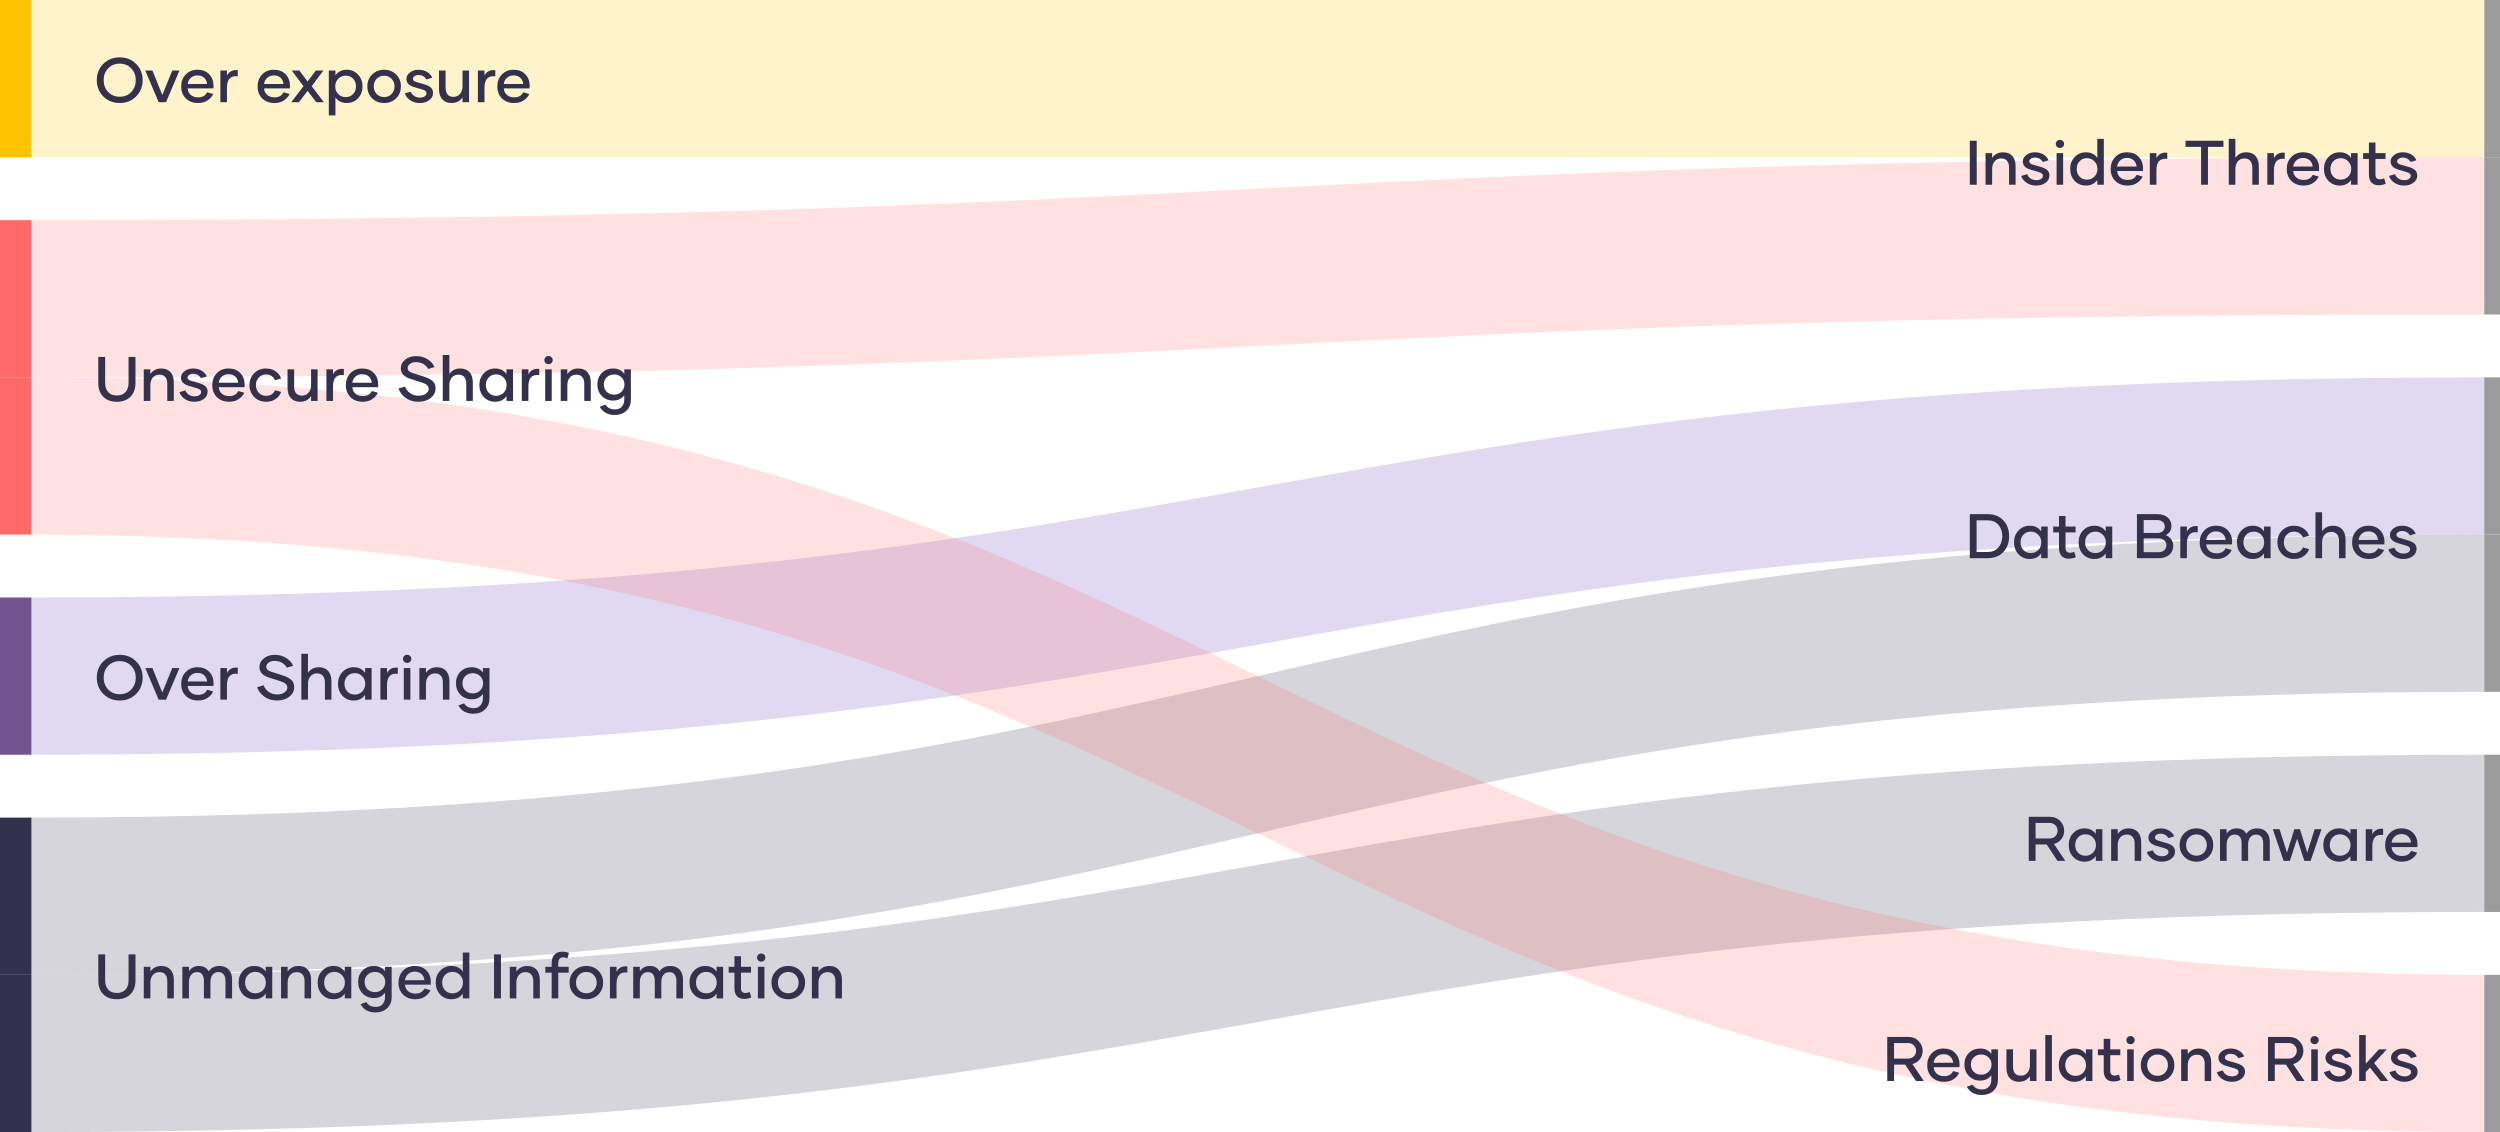 <svg width="636" height="288" viewBox="0 0 636 288" fill="none" xmlns="http://www.w3.org/2000/svg">
<rect x="632" width="4" height="40" fill="#9B9B9B"/>
<rect x="632" y="40" width="4" height="40" fill="#9B9B9B"/>
<rect x="632" y="96" width="4" height="40" fill="#9B9B9B"/>
<rect x="632" y="136" width="4" height="40" fill="#9B9B9B"/>
<rect x="632" y="192" width="4" height="40" fill="#9B9B9B"/>
<rect x="632" y="248" width="4" height="40" fill="#9B9B9B"/>
<rect x="-0" width="8" height="40" fill="#FFC300"/>
<rect x="-0" y="56" width="8" height="40" fill="#FF6969"/>
<rect x="-0" y="96" width="8" height="40" fill="#FF6969"/>
<rect x="-0" y="152" width="8" height="40" fill="#735290"/>
<path opacity="0.2" fill-rule="evenodd" clip-rule="evenodd" d="M8 0V40C320 40 320 40 632 40V0C320 0 320 0 8 0Z" fill="#FFC300"/>
<path opacity="0.2" fill-rule="evenodd" clip-rule="evenodd" d="M8 56V96C320 96 320 80 632 80V40C320 40 320 56 8 56Z" fill="#FF6969"/>
<path opacity="0.2" fill-rule="evenodd" clip-rule="evenodd" d="M8 152V192C320 192 320 136 632 136V96C320 96 320 152 8 152Z" fill="#6445BC"/>
<path opacity="0.2" fill-rule="evenodd" clip-rule="evenodd" d="M8 208V248C320 248 320 176 632 176V136C320 136 320 208 8 208Z" fill="#34314C"/>
<path opacity="0.2" fill-rule="evenodd" clip-rule="evenodd" d="M8 248V288C320 288 320 232 632 232V192C320 192 320 248 8 248Z" fill="#34314C"/>
<path opacity="0.2" fill-rule="evenodd" clip-rule="evenodd" d="M8 96V136C320 136 320 288 632 288V248C320 248 320 96 8 96Z" fill="#FF6969"/>
<rect x="-0" y="208" width="8" height="40" fill="#34314C"/>
<rect x="-0" y="248" width="8" height="40" fill="#34314C"/>
<path d="M34.624 24.544C33.514 25.653 32.128 26.208 30.464 26.208C28.8 26.208 27.408 25.653 26.288 24.544C25.178 23.424 24.624 22.037 24.624 20.384C24.624 18.731 25.178 17.355 26.288 16.256C27.397 15.147 28.789 14.592 30.464 14.592C32.128 14.592 33.514 15.147 34.624 16.256C35.733 17.355 36.288 18.731 36.288 20.384C36.288 22.037 35.733 23.424 34.624 24.544ZM27.504 23.392C28.272 24.203 29.259 24.608 30.464 24.608C31.669 24.608 32.651 24.203 33.408 23.392C34.165 22.571 34.544 21.563 34.544 20.368C34.544 19.195 34.16 18.208 33.392 17.408C32.635 16.597 31.659 16.192 30.464 16.192C29.259 16.192 28.272 16.597 27.504 17.408C26.747 18.208 26.368 19.195 26.368 20.368C26.368 21.563 26.747 22.571 27.504 23.392ZM43.82 17.952H45.644L42.236 26H40.364L36.956 17.952H38.78L41.292 24.176L43.82 17.952ZM50.381 26.208C49.111 26.208 48.077 25.819 47.277 25.04C46.487 24.261 46.093 23.243 46.093 21.984C46.093 20.768 46.477 19.76 47.245 18.96C48.013 18.149 49.01 17.744 50.237 17.744C51.506 17.744 52.503 18.133 53.229 18.912C53.965 19.68 54.333 20.651 54.333 21.824C54.333 22.027 54.317 22.251 54.285 22.496H47.741C47.794 23.179 48.055 23.728 48.525 24.144C48.994 24.56 49.623 24.768 50.413 24.768C51.522 24.768 52.285 24.336 52.701 23.472L54.237 23.92C53.949 24.549 53.474 25.088 52.813 25.536C52.151 25.984 51.341 26.208 50.381 26.208ZM47.741 21.376L52.685 21.36C52.631 20.72 52.386 20.197 51.949 19.792C51.522 19.387 50.951 19.184 50.237 19.184C49.543 19.184 48.967 19.397 48.509 19.824C48.061 20.251 47.805 20.768 47.741 21.376ZM57.737 19.232C57.983 18.731 58.34 18.357 58.809 18.112C59.289 17.856 59.849 17.771 60.489 17.856V19.424C59.604 19.296 58.921 19.472 58.441 19.952C57.972 20.421 57.737 21.227 57.737 22.368V26H56.057V17.952H57.737V19.232ZM69.818 26.208C68.549 26.208 67.514 25.819 66.714 25.04C65.925 24.261 65.53 23.243 65.53 21.984C65.53 20.768 65.914 19.76 66.682 18.96C67.45 18.149 68.448 17.744 69.674 17.744C70.944 17.744 71.941 18.133 72.666 18.912C73.402 19.68 73.77 20.651 73.77 21.824C73.77 22.027 73.754 22.251 73.722 22.496H67.178C67.231 23.179 67.493 23.728 67.962 24.144C68.431 24.56 69.061 24.768 69.85 24.768C70.96 24.768 71.722 24.336 72.138 23.472L73.674 23.92C73.386 24.549 72.912 25.088 72.25 25.536C71.589 25.984 70.778 26.208 69.818 26.208ZM67.178 21.376L72.122 21.36C72.069 20.72 71.823 20.197 71.386 19.792C70.96 19.387 70.389 19.184 69.674 19.184C68.981 19.184 68.405 19.397 67.946 19.824C67.498 20.251 67.242 20.768 67.178 21.376ZM82.401 26H80.465L78.257 23.12L76.033 26H74.097L77.201 21.936L74.241 17.952H76.161L78.257 20.736L80.337 17.952H82.257L79.297 21.936L82.401 26ZM88.211 17.744C89.353 17.744 90.307 18.149 91.075 18.96C91.843 19.76 92.227 20.763 92.227 21.968C92.227 23.184 91.843 24.197 91.075 25.008C90.307 25.808 89.353 26.208 88.211 26.208C86.963 26.208 86.003 25.733 85.331 24.784V29.36H83.651V17.952H85.331V19.168C86.003 18.219 86.963 17.744 88.211 17.744ZM87.939 24.704C88.707 24.704 89.337 24.448 89.827 23.936C90.318 23.413 90.563 22.757 90.563 21.968C90.563 21.179 90.318 20.528 89.827 20.016C89.337 19.504 88.707 19.248 87.939 19.248C87.192 19.248 86.563 19.509 86.051 20.032C85.539 20.544 85.283 21.189 85.283 21.968C85.283 22.757 85.539 23.413 86.051 23.936C86.563 24.448 87.192 24.704 87.939 24.704ZM100.78 25.008C99.969 25.808 98.951 26.208 97.724 26.208C96.497 26.208 95.479 25.808 94.668 25.008C93.857 24.197 93.452 23.184 93.452 21.968C93.452 20.763 93.857 19.76 94.668 18.96C95.479 18.149 96.497 17.744 97.724 17.744C98.951 17.744 99.969 18.149 100.78 18.96C101.591 19.76 101.996 20.763 101.996 21.968C101.996 23.184 101.591 24.197 100.78 25.008ZM95.82 23.92C96.321 24.432 96.956 24.688 97.724 24.688C98.492 24.688 99.121 24.432 99.612 23.92C100.113 23.397 100.364 22.752 100.364 21.984C100.364 21.205 100.113 20.56 99.612 20.048C99.121 19.525 98.492 19.264 97.724 19.264C96.956 19.264 96.321 19.525 95.82 20.048C95.329 20.56 95.084 21.205 95.084 21.984C95.084 22.752 95.329 23.397 95.82 23.92ZM106.785 26.208C105.868 26.208 105.057 25.973 104.353 25.504C103.66 25.024 103.207 24.443 102.993 23.76L104.513 23.312C104.663 23.749 104.945 24.112 105.361 24.4C105.788 24.688 106.279 24.832 106.833 24.832C107.335 24.832 107.74 24.725 108.049 24.512C108.359 24.299 108.513 24.043 108.513 23.744C108.513 23.499 108.433 23.307 108.273 23.168C108.113 23.019 107.847 22.891 107.473 22.784L105.313 22.144C104.033 21.76 103.393 21.072 103.393 20.08C103.393 19.44 103.692 18.891 104.289 18.432C104.887 17.973 105.612 17.744 106.465 17.744C107.308 17.744 108.039 17.931 108.657 18.304C109.276 18.677 109.708 19.168 109.953 19.776L108.465 20.208C108.305 19.888 108.049 19.621 107.697 19.408C107.345 19.195 106.929 19.088 106.449 19.088C106.044 19.088 105.708 19.189 105.441 19.392C105.175 19.584 105.041 19.808 105.041 20.064C105.041 20.416 105.329 20.683 105.905 20.864L108.049 21.488C108.711 21.68 109.228 21.941 109.601 22.272C109.975 22.592 110.161 23.061 110.161 23.68C110.161 24.405 109.841 25.008 109.201 25.488C108.572 25.968 107.767 26.208 106.785 26.208ZM117.665 17.952H119.329V26H117.665V24.784C117.014 25.733 116.086 26.208 114.881 26.208C113.867 26.208 113.078 25.893 112.513 25.264C111.958 24.635 111.681 23.771 111.681 22.672V17.952H113.361V22.368C113.361 23.083 113.526 23.643 113.857 24.048C114.198 24.443 114.694 24.64 115.345 24.64C116.038 24.64 116.598 24.395 117.025 23.904C117.451 23.413 117.665 22.763 117.665 21.952V17.952ZM123.253 19.232C123.498 18.731 123.856 18.357 124.325 18.112C124.805 17.856 125.365 17.771 126.005 17.856V19.424C125.12 19.296 124.437 19.472 123.957 19.952C123.488 20.421 123.253 21.227 123.253 22.368V26H121.573V17.952H123.253V19.232ZM130.803 26.208C129.533 26.208 128.499 25.819 127.699 25.04C126.909 24.261 126.515 23.243 126.515 21.984C126.515 20.768 126.899 19.76 127.667 18.96C128.435 18.149 129.432 17.744 130.659 17.744C131.928 17.744 132.925 18.133 133.651 18.912C134.387 19.68 134.755 20.651 134.755 21.824C134.755 22.027 134.739 22.251 134.707 22.496H128.163C128.216 23.179 128.477 23.728 128.947 24.144C129.416 24.56 130.045 24.768 130.835 24.768C131.944 24.768 132.707 24.336 133.123 23.472L134.659 23.92C134.371 24.549 133.896 25.088 133.235 25.536C132.573 25.984 131.763 26.208 130.803 26.208ZM128.163 21.376L133.107 21.36C133.053 20.72 132.808 20.197 132.371 19.792C131.944 19.387 131.373 19.184 130.659 19.184C129.965 19.184 129.389 19.397 128.931 19.824C128.483 20.251 128.227 20.768 128.163 21.376Z" fill="#34314C"/>
<path d="M32.704 90.8H34.464V97.472C34.464 98.901 34.042 100.048 33.2 100.912C32.368 101.776 31.21 102.208 29.728 102.208C28.245 102.208 27.088 101.781 26.256 100.928C25.424 100.064 25.008 98.912 25.008 97.472V90.8H26.752V97.44C26.752 98.4 27.008 99.168 27.52 99.744C28.032 100.32 28.768 100.608 29.728 100.608C30.688 100.608 31.424 100.32 31.936 99.744C32.448 99.168 32.704 98.4 32.704 97.44V90.8ZM41.021 93.744C42.045 93.744 42.834 94.059 43.389 94.688C43.944 95.317 44.221 96.181 44.221 97.28V102H42.557V97.584C42.557 96.869 42.386 96.315 42.045 95.92C41.714 95.515 41.224 95.312 40.573 95.312C39.869 95.312 39.304 95.557 38.877 96.048C38.461 96.539 38.253 97.189 38.253 98V102H36.573V93.952H38.253V95.152C38.914 94.213 39.837 93.744 41.021 93.744ZM49.441 102.208C48.524 102.208 47.714 101.973 47.01 101.504C46.316 101.024 45.863 100.443 45.65 99.76L47.169 99.312C47.319 99.749 47.602 100.112 48.017 100.4C48.444 100.688 48.935 100.832 49.489 100.832C49.991 100.832 50.396 100.725 50.706 100.512C51.015 100.299 51.169 100.043 51.169 99.744C51.169 99.499 51.09 99.307 50.929 99.168C50.77 99.019 50.503 98.891 50.13 98.784L47.969 98.144C46.69 97.76 46.05 97.072 46.05 96.08C46.05 95.44 46.348 94.891 46.946 94.432C47.543 93.973 48.268 93.744 49.121 93.744C49.964 93.744 50.695 93.931 51.313 94.304C51.932 94.677 52.364 95.168 52.609 95.776L51.121 96.208C50.962 95.888 50.706 95.621 50.353 95.408C50.002 95.195 49.586 95.088 49.105 95.088C48.7 95.088 48.364 95.189 48.097 95.392C47.831 95.584 47.697 95.808 47.697 96.064C47.697 96.416 47.986 96.683 48.562 96.864L50.706 97.488C51.367 97.68 51.884 97.941 52.258 98.272C52.631 98.592 52.818 99.061 52.818 99.68C52.818 100.405 52.498 101.008 51.858 101.488C51.228 101.968 50.423 102.208 49.441 102.208ZM58.287 102.208C57.017 102.208 55.983 101.819 55.183 101.04C54.394 100.261 53.999 99.243 53.999 97.984C53.999 96.768 54.383 95.76 55.151 94.96C55.919 94.149 56.916 93.744 58.143 93.744C59.412 93.744 60.41 94.133 61.135 94.912C61.871 95.68 62.239 96.651 62.239 97.824C62.239 98.027 62.223 98.251 62.191 98.496H55.647C55.7 99.179 55.962 99.728 56.431 100.144C56.9 100.56 57.529 100.768 58.319 100.768C59.428 100.768 60.191 100.336 60.607 99.472L62.143 99.92C61.855 100.549 61.38 101.088 60.719 101.536C60.057 101.984 59.247 102.208 58.287 102.208ZM55.647 97.376L60.591 97.36C60.538 96.72 60.292 96.197 59.855 95.792C59.428 95.387 58.858 95.184 58.143 95.184C57.45 95.184 56.873 95.397 56.415 95.824C55.967 96.251 55.711 96.768 55.647 97.376ZM67.692 102.208C66.476 102.208 65.468 101.803 64.668 100.992C63.868 100.181 63.468 99.173 63.468 97.968C63.468 96.763 63.862 95.76 64.652 94.96C65.452 94.149 66.46 93.744 67.676 93.744C68.678 93.744 69.521 94.005 70.204 94.528C70.897 95.04 71.329 95.627 71.5 96.288L69.948 96.736C69.83 96.341 69.564 95.995 69.148 95.696C68.732 95.397 68.246 95.248 67.692 95.248C66.924 95.248 66.3 95.515 65.82 96.048C65.34 96.571 65.1 97.211 65.1 97.968C65.1 98.715 65.34 99.36 65.82 99.904C66.31 100.437 66.934 100.704 67.692 100.704C68.246 100.704 68.732 100.565 69.148 100.288C69.564 100 69.83 99.659 69.948 99.264L71.5 99.696C71.329 100.347 70.902 100.928 70.22 101.44C69.537 101.952 68.694 102.208 67.692 102.208ZM79.133 93.952H80.797V102H79.133V100.784C78.483 101.733 77.555 102.208 76.349 102.208C75.336 102.208 74.547 101.893 73.981 101.264C73.427 100.635 73.149 99.771 73.149 98.672V93.952H74.829V98.368C74.829 99.083 74.995 99.643 75.325 100.048C75.667 100.443 76.163 100.64 76.813 100.64C77.507 100.64 78.067 100.395 78.493 99.904C78.92 99.413 79.133 98.763 79.133 97.952V93.952ZM84.722 95.232C84.967 94.731 85.324 94.357 85.794 94.112C86.274 93.856 86.834 93.771 87.474 93.856V95.424C86.588 95.296 85.906 95.472 85.426 95.952C84.956 96.421 84.722 97.227 84.722 98.368V102H83.042V93.952H84.722V95.232ZM92.271 102.208C91.002 102.208 89.967 101.819 89.167 101.04C88.378 100.261 87.983 99.243 87.983 97.984C87.983 96.768 88.367 95.76 89.135 94.96C89.903 94.149 90.901 93.744 92.127 93.744C93.397 93.744 94.394 94.133 95.119 94.912C95.855 95.68 96.223 96.651 96.223 97.824C96.223 98.027 96.207 98.251 96.175 98.496H89.631C89.685 99.179 89.946 99.728 90.415 100.144C90.885 100.56 91.514 100.768 92.303 100.768C93.413 100.768 94.175 100.336 94.591 99.472L96.127 99.92C95.839 100.549 95.365 101.088 94.703 101.536C94.042 101.984 93.231 102.208 92.271 102.208ZM89.631 97.376L94.575 97.36C94.522 96.72 94.277 96.197 93.839 95.792C93.413 95.387 92.842 95.184 92.127 95.184C91.434 95.184 90.858 95.397 90.399 95.824C89.951 96.251 89.695 96.768 89.631 97.376ZM106.427 102.208C105.179 102.208 104.107 101.883 103.211 101.232C102.315 100.581 101.707 99.781 101.387 98.832L103.035 98.336C103.291 99.019 103.723 99.579 104.331 100.016C104.95 100.453 105.68 100.672 106.523 100.672C107.27 100.672 107.878 100.496 108.347 100.144C108.827 99.792 109.067 99.387 109.067 98.928C109.067 98.555 108.928 98.24 108.651 97.984C108.384 97.728 107.931 97.499 107.291 97.296L104.475 96.4C102.8 95.877 101.963 94.965 101.963 93.664C101.963 92.821 102.331 92.101 103.067 91.504C103.803 90.896 104.726 90.592 105.835 90.592C106.976 90.592 107.958 90.859 108.779 91.392C109.611 91.915 110.198 92.576 110.539 93.376L108.923 93.856C108.656 93.333 108.251 92.917 107.707 92.608C107.174 92.288 106.55 92.128 105.835 92.128C105.216 92.128 104.704 92.277 104.299 92.576C103.904 92.864 103.707 93.211 103.707 93.616C103.707 93.936 103.819 94.203 104.043 94.416C104.267 94.619 104.63 94.795 105.131 94.944L107.883 95.824C108.854 96.133 109.584 96.512 110.075 96.96C110.566 97.397 110.811 98.016 110.811 98.816C110.811 99.776 110.4 100.581 109.579 101.232C108.768 101.883 107.718 102.208 106.427 102.208ZM117.084 93.744C118.108 93.744 118.897 94.059 119.452 94.688C120.006 95.317 120.284 96.181 120.284 97.28V102H118.62V97.584C118.62 96.869 118.449 96.315 118.108 95.92C117.777 95.515 117.286 95.312 116.636 95.312C115.932 95.312 115.366 95.557 114.94 96.048C114.524 96.539 114.316 97.189 114.316 98V102H112.636V90.32H114.316V95.152C114.977 94.213 115.9 93.744 117.084 93.744ZM125.952 102.208C124.811 102.208 123.856 101.808 123.088 101.008C122.331 100.197 121.952 99.184 121.952 97.968C121.952 96.763 122.331 95.76 123.088 94.96C123.856 94.149 124.811 93.744 125.952 93.744C127.211 93.744 128.176 94.219 128.848 95.168V93.952H130.512V102H128.848V100.784C128.176 101.733 127.211 102.208 125.952 102.208ZM126.224 100.704C126.971 100.704 127.6 100.448 128.112 99.936C128.624 99.413 128.88 98.757 128.88 97.968C128.88 97.189 128.624 96.544 128.112 96.032C127.6 95.509 126.971 95.248 126.224 95.248C125.456 95.248 124.827 95.504 124.336 96.016C123.845 96.528 123.6 97.179 123.6 97.968C123.6 98.757 123.845 99.413 124.336 99.936C124.827 100.448 125.456 100.704 126.224 100.704ZM134.425 95.232C134.67 94.731 135.028 94.357 135.497 94.112C135.977 93.856 136.537 93.771 137.177 93.856V95.424C136.292 95.296 135.609 95.472 135.129 95.952C134.66 96.421 134.425 97.227 134.425 98.368V102H132.745V93.952H134.425V95.232ZM140.299 92.352C140.096 92.544 139.845 92.64 139.547 92.64C139.248 92.64 138.997 92.544 138.795 92.352C138.592 92.149 138.491 91.899 138.491 91.6C138.491 91.323 138.592 91.083 138.795 90.88C138.997 90.677 139.248 90.576 139.547 90.576C139.845 90.576 140.096 90.677 140.299 90.88C140.501 91.083 140.603 91.323 140.603 91.6C140.603 91.899 140.501 92.149 140.299 92.352ZM138.699 102V93.952H140.363V102H138.699ZM147.099 93.744C148.123 93.744 148.912 94.059 149.467 94.688C150.022 95.317 150.299 96.181 150.299 97.28V102H148.635V97.584C148.635 96.869 148.464 96.315 148.123 95.92C147.792 95.515 147.302 95.312 146.651 95.312C145.947 95.312 145.382 95.557 144.955 96.048C144.539 96.539 144.331 97.189 144.331 98V102H142.651V93.952H144.331V95.152C144.992 94.213 145.915 93.744 147.099 93.744ZM158.816 93.952H160.496V101.712C160.496 102.843 160.117 103.765 159.36 104.48C158.613 105.205 157.632 105.568 156.416 105.568C154.634 105.568 153.354 104.869 152.576 103.472L154.048 102.928C154.538 103.749 155.338 104.16 156.448 104.16C157.194 104.16 157.77 103.931 158.176 103.472C158.592 103.024 158.805 102.443 158.816 101.728V100.544C158.144 101.451 157.2 101.904 155.984 101.904C154.821 101.904 153.861 101.515 153.104 100.736C152.346 99.957 151.968 98.987 151.968 97.824C151.968 96.629 152.341 95.653 153.088 94.896C153.845 94.128 154.81 93.744 155.984 93.744C157.2 93.744 158.144 94.192 158.816 95.088V93.952ZM156.24 100.4C156.986 100.4 157.61 100.155 158.112 99.664C158.613 99.173 158.864 98.56 158.864 97.824C158.864 97.088 158.613 96.48 158.112 96C157.61 95.509 156.986 95.264 156.24 95.264C155.472 95.264 154.842 95.504 154.352 95.984C153.861 96.464 153.616 97.077 153.616 97.824C153.616 98.571 153.861 99.189 154.352 99.68C154.842 100.16 155.472 100.4 156.24 100.4Z" fill="#34314C"/>
<path d="M34.624 176.544C33.514 177.653 32.128 178.208 30.464 178.208C28.8 178.208 27.408 177.653 26.288 176.544C25.178 175.424 24.624 174.037 24.624 172.384C24.624 170.731 25.178 169.355 26.288 168.256C27.397 167.147 28.789 166.592 30.464 166.592C32.128 166.592 33.514 167.147 34.624 168.256C35.733 169.355 36.288 170.731 36.288 172.384C36.288 174.037 35.733 175.424 34.624 176.544ZM27.504 175.392C28.272 176.203 29.259 176.608 30.464 176.608C31.669 176.608 32.651 176.203 33.408 175.392C34.165 174.571 34.544 173.563 34.544 172.368C34.544 171.195 34.16 170.208 33.392 169.408C32.635 168.597 31.659 168.192 30.464 168.192C29.259 168.192 28.272 168.597 27.504 169.408C26.747 170.208 26.368 171.195 26.368 172.368C26.368 173.563 26.747 174.571 27.504 175.392ZM43.82 169.952H45.644L42.236 178H40.364L36.956 169.952H38.78L41.292 176.176L43.82 169.952ZM50.381 178.208C49.111 178.208 48.077 177.819 47.277 177.04C46.487 176.261 46.093 175.243 46.093 173.984C46.093 172.768 46.477 171.76 47.245 170.96C48.013 170.149 49.01 169.744 50.237 169.744C51.506 169.744 52.503 170.133 53.229 170.912C53.965 171.68 54.333 172.651 54.333 173.824C54.333 174.027 54.317 174.251 54.285 174.496H47.741C47.794 175.179 48.055 175.728 48.525 176.144C48.994 176.56 49.623 176.768 50.413 176.768C51.522 176.768 52.285 176.336 52.701 175.472L54.237 175.92C53.949 176.549 53.474 177.088 52.813 177.536C52.151 177.984 51.341 178.208 50.381 178.208ZM47.741 173.376L52.685 173.36C52.631 172.72 52.386 172.197 51.949 171.792C51.522 171.387 50.951 171.184 50.237 171.184C49.543 171.184 48.967 171.397 48.509 171.824C48.061 172.251 47.805 172.768 47.741 173.376ZM57.737 171.232C57.983 170.731 58.34 170.357 58.809 170.112C59.289 169.856 59.849 169.771 60.489 169.856V171.424C59.604 171.296 58.921 171.472 58.441 171.952C57.972 172.421 57.737 173.227 57.737 174.368V178H56.057V169.952H57.737V171.232ZM70.458 178.208C69.21 178.208 68.138 177.883 67.242 177.232C66.346 176.581 65.738 175.781 65.418 174.832L67.066 174.336C67.322 175.019 67.754 175.579 68.362 176.016C68.981 176.453 69.712 176.672 70.554 176.672C71.301 176.672 71.909 176.496 72.378 176.144C72.858 175.792 73.098 175.387 73.098 174.928C73.098 174.555 72.96 174.24 72.682 173.984C72.415 173.728 71.962 173.499 71.322 173.296L68.506 172.4C66.832 171.877 65.994 170.965 65.994 169.664C65.994 168.821 66.362 168.101 67.098 167.504C67.834 166.896 68.757 166.592 69.866 166.592C71.007 166.592 71.989 166.859 72.81 167.392C73.642 167.915 74.229 168.576 74.57 169.376L72.954 169.856C72.688 169.333 72.282 168.917 71.738 168.608C71.205 168.288 70.581 168.128 69.866 168.128C69.248 168.128 68.736 168.277 68.33 168.576C67.936 168.864 67.738 169.211 67.738 169.616C67.738 169.936 67.85 170.203 68.074 170.416C68.298 170.619 68.661 170.795 69.162 170.944L71.914 171.824C72.885 172.133 73.615 172.512 74.106 172.96C74.597 173.397 74.842 174.016 74.842 174.816C74.842 175.776 74.431 176.581 73.61 177.232C72.799 177.883 71.749 178.208 70.458 178.208ZM81.115 169.744C82.139 169.744 82.928 170.059 83.483 170.688C84.037 171.317 84.315 172.181 84.315 173.28V178H82.651V173.584C82.651 172.869 82.48 172.315 82.139 171.92C81.808 171.515 81.317 171.312 80.667 171.312C79.963 171.312 79.397 171.557 78.971 172.048C78.555 172.539 78.347 173.189 78.347 174V178H76.667V166.32H78.347V171.152C79.008 170.213 79.931 169.744 81.115 169.744ZM89.983 178.208C88.842 178.208 87.887 177.808 87.119 177.008C86.362 176.197 85.983 175.184 85.983 173.968C85.983 172.763 86.362 171.76 87.119 170.96C87.887 170.149 88.842 169.744 89.983 169.744C91.242 169.744 92.207 170.219 92.879 171.168V169.952H94.543V178H92.879V176.784C92.207 177.733 91.242 178.208 89.983 178.208ZM90.255 176.704C91.002 176.704 91.631 176.448 92.143 175.936C92.655 175.413 92.911 174.757 92.911 173.968C92.911 173.189 92.655 172.544 92.143 172.032C91.631 171.509 91.002 171.248 90.255 171.248C89.487 171.248 88.858 171.504 88.367 172.016C87.877 172.528 87.631 173.179 87.631 173.968C87.631 174.757 87.877 175.413 88.367 175.936C88.858 176.448 89.487 176.704 90.255 176.704ZM98.456 171.232C98.701 170.731 99.059 170.357 99.528 170.112C100.008 169.856 100.568 169.771 101.208 169.856V171.424C100.323 171.296 99.64 171.472 99.16 171.952C98.691 172.421 98.456 173.227 98.456 174.368V178H96.776V169.952H98.456V171.232ZM104.33 168.352C104.127 168.544 103.877 168.64 103.578 168.64C103.279 168.64 103.029 168.544 102.826 168.352C102.623 168.149 102.522 167.899 102.522 167.6C102.522 167.323 102.623 167.083 102.826 166.88C103.029 166.677 103.279 166.576 103.578 166.576C103.877 166.576 104.127 166.677 104.33 166.88C104.533 167.083 104.634 167.323 104.634 167.6C104.634 167.899 104.533 168.149 104.33 168.352ZM102.73 178V169.952H104.394V178H102.73ZM111.13 169.744C112.154 169.744 112.944 170.059 113.498 170.688C114.053 171.317 114.33 172.181 114.33 173.28V178H112.666V173.584C112.666 172.869 112.496 172.315 112.154 171.92C111.824 171.515 111.333 171.312 110.682 171.312C109.978 171.312 109.413 171.557 108.986 172.048C108.57 172.539 108.362 173.189 108.362 174V178H106.682V169.952H108.362V171.152C109.024 170.213 109.946 169.744 111.13 169.744ZM122.847 169.952H124.527V177.712C124.527 178.843 124.148 179.765 123.391 180.48C122.644 181.205 121.663 181.568 120.447 181.568C118.666 181.568 117.386 180.869 116.607 179.472L118.079 178.928C118.57 179.749 119.37 180.16 120.479 180.16C121.226 180.16 121.802 179.931 122.207 179.472C122.623 179.024 122.836 178.443 122.847 177.728V176.544C122.175 177.451 121.231 177.904 120.015 177.904C118.852 177.904 117.892 177.515 117.135 176.736C116.378 175.957 115.999 174.987 115.999 173.824C115.999 172.629 116.372 171.653 117.119 170.896C117.876 170.128 118.842 169.744 120.015 169.744C121.231 169.744 122.175 170.192 122.847 171.088V169.952ZM120.271 176.4C121.018 176.4 121.642 176.155 122.143 175.664C122.644 175.173 122.895 174.56 122.895 173.824C122.895 173.088 122.644 172.48 122.143 172C121.642 171.509 121.018 171.264 120.271 171.264C119.503 171.264 118.874 171.504 118.383 171.984C117.892 172.464 117.647 173.077 117.647 173.824C117.647 174.571 117.892 175.189 118.383 175.68C118.874 176.16 119.503 176.4 120.271 176.4Z" fill="#34314C"/>
<path d="M501.12 47V35.8H502.88V47H501.12ZM509.568 38.744C510.592 38.744 511.381 39.059 511.936 39.688C512.491 40.317 512.768 41.181 512.768 42.28V47H511.104V42.584C511.104 41.869 510.933 41.315 510.592 40.92C510.261 40.515 509.771 40.312 509.12 40.312C508.416 40.312 507.851 40.557 507.424 41.048C507.008 41.539 506.8 42.189 506.8 43V47H505.12V38.952H506.8V40.152C507.461 39.213 508.384 38.744 509.568 38.744ZM517.989 47.208C517.071 47.208 516.261 46.973 515.557 46.504C514.863 46.024 514.41 45.443 514.197 44.76L515.717 44.312C515.866 44.749 516.149 45.112 516.565 45.4C516.991 45.688 517.482 45.832 518.037 45.832C518.538 45.832 518.943 45.725 519.253 45.512C519.562 45.299 519.717 45.043 519.717 44.744C519.717 44.499 519.637 44.307 519.477 44.168C519.317 44.019 519.05 43.891 518.677 43.784L516.517 43.144C515.237 42.76 514.597 42.072 514.597 41.08C514.597 40.44 514.895 39.891 515.493 39.432C516.09 38.973 516.815 38.744 517.669 38.744C518.511 38.744 519.242 38.931 519.861 39.304C520.479 39.677 520.911 40.168 521.157 40.776L519.669 41.208C519.509 40.888 519.253 40.621 518.901 40.408C518.549 40.195 518.133 40.088 517.653 40.088C517.247 40.088 516.911 40.189 516.645 40.392C516.378 40.584 516.245 40.808 516.245 41.064C516.245 41.416 516.533 41.683 517.109 41.864L519.253 42.488C519.914 42.68 520.431 42.941 520.805 43.272C521.178 43.592 521.365 44.061 521.365 44.68C521.365 45.405 521.045 46.008 520.405 46.488C519.775 46.968 518.97 47.208 517.989 47.208ZM524.799 37.352C524.596 37.544 524.346 37.64 524.047 37.64C523.748 37.64 523.498 37.544 523.295 37.352C523.092 37.149 522.991 36.899 522.991 36.6C522.991 36.323 523.092 36.083 523.295 35.88C523.498 35.677 523.748 35.576 524.047 35.576C524.346 35.576 524.596 35.677 524.799 35.88C525.002 36.083 525.103 36.323 525.103 36.6C525.103 36.899 525.002 37.149 524.799 37.352ZM523.199 47V38.952H524.863V47H523.199ZM533.551 35.32H535.215V47H533.551V45.784C532.879 46.733 531.914 47.208 530.655 47.208C529.514 47.208 528.559 46.808 527.791 46.008C527.034 45.197 526.655 44.184 526.655 42.968C526.655 41.763 527.034 40.76 527.791 39.96C528.559 39.149 529.514 38.744 530.655 38.744C531.914 38.744 532.879 39.219 533.551 40.168V35.32ZM530.927 45.704C531.674 45.704 532.303 45.448 532.815 44.936C533.327 44.413 533.583 43.757 533.583 42.968C533.583 42.189 533.327 41.544 532.815 41.032C532.303 40.509 531.674 40.248 530.927 40.248C530.159 40.248 529.53 40.504 529.039 41.016C528.549 41.528 528.303 42.179 528.303 42.968C528.303 43.757 528.549 44.413 529.039 44.936C529.53 45.448 530.159 45.704 530.927 45.704ZM541.24 47.208C539.971 47.208 538.936 46.819 538.136 46.04C537.347 45.261 536.952 44.243 536.952 42.984C536.952 41.768 537.336 40.76 538.104 39.96C538.872 39.149 539.87 38.744 541.096 38.744C542.366 38.744 543.363 39.133 544.088 39.912C544.824 40.68 545.192 41.651 545.192 42.824C545.192 43.027 545.176 43.251 545.144 43.496H538.6C538.654 44.179 538.915 44.728 539.384 45.144C539.854 45.56 540.483 45.768 541.272 45.768C542.382 45.768 543.144 45.336 543.56 44.472L545.096 44.92C544.808 45.549 544.334 46.088 543.672 46.536C543.011 46.984 542.2 47.208 541.24 47.208ZM538.6 42.376L543.544 42.36C543.491 41.72 543.246 41.197 542.808 40.792C542.382 40.387 541.811 40.184 541.096 40.184C540.403 40.184 539.827 40.397 539.368 40.824C538.92 41.251 538.664 41.768 538.6 42.376ZM548.597 40.232C548.842 39.731 549.2 39.357 549.669 39.112C550.149 38.856 550.709 38.771 551.349 38.856V40.424C550.464 40.296 549.781 40.472 549.301 40.952C548.832 41.421 548.597 42.227 548.597 43.368V47H546.917V38.952H548.597V40.232ZM565.638 35.8V37.368H561.702V47H559.958V37.368H556.006V35.8H565.638ZM571.443 38.744C572.467 38.744 573.256 39.059 573.811 39.688C574.366 40.317 574.643 41.181 574.643 42.28V47H572.979V42.584C572.979 41.869 572.808 41.315 572.467 40.92C572.136 40.515 571.646 40.312 570.995 40.312C570.291 40.312 569.726 40.557 569.299 41.048C568.883 41.539 568.675 42.189 568.675 43V47H566.995V35.32H568.675V40.152C569.336 39.213 570.259 38.744 571.443 38.744ZM578.488 40.232C578.733 39.731 579.09 39.357 579.56 39.112C580.04 38.856 580.6 38.771 581.24 38.856V40.424C580.354 40.296 579.672 40.472 579.192 40.952C578.722 41.421 578.488 42.227 578.488 43.368V47H576.808V38.952H578.488V40.232ZM586.037 47.208C584.768 47.208 583.733 46.819 582.933 46.04C582.144 45.261 581.749 44.243 581.749 42.984C581.749 41.768 582.133 40.76 582.901 39.96C583.669 39.149 584.666 38.744 585.893 38.744C587.162 38.744 588.16 39.133 588.885 39.912C589.621 40.68 589.989 41.651 589.989 42.824C589.989 43.027 589.973 43.251 589.941 43.496H583.397C583.45 44.179 583.712 44.728 584.181 45.144C584.65 45.56 585.28 45.768 586.069 45.768C587.178 45.768 587.941 45.336 588.357 44.472L589.893 44.92C589.605 45.549 589.13 46.088 588.469 46.536C587.808 46.984 586.997 47.208 586.037 47.208ZM583.397 42.376L588.341 42.36C588.288 41.72 588.042 41.197 587.605 40.792C587.178 40.387 586.608 40.184 585.893 40.184C585.2 40.184 584.624 40.397 584.165 40.824C583.717 41.251 583.461 41.768 583.397 42.376ZM595.218 47.208C594.077 47.208 593.122 46.808 592.354 46.008C591.597 45.197 591.218 44.184 591.218 42.968C591.218 41.763 591.597 40.76 592.354 39.96C593.122 39.149 594.077 38.744 595.218 38.744C596.477 38.744 597.442 39.219 598.114 40.168V38.952H599.778V47H598.114V45.784C597.442 46.733 596.477 47.208 595.218 47.208ZM595.49 45.704C596.237 45.704 596.866 45.448 597.378 44.936C597.89 44.413 598.146 43.757 598.146 42.968C598.146 42.189 597.89 41.544 597.378 41.032C596.866 40.509 596.237 40.248 595.49 40.248C594.722 40.248 594.093 40.504 593.602 41.016C593.111 41.528 592.866 42.179 592.866 42.968C592.866 43.757 593.111 44.413 593.602 44.936C594.093 45.448 594.722 45.704 595.49 45.704ZM606.523 45.368L606.939 46.744C606.331 47 605.739 47.128 605.163 47.128C604.32 47.128 603.691 46.888 603.275 46.408C602.859 45.917 602.651 45.245 602.651 44.392V40.44H601.179V38.952H602.651V36.264H604.315V38.952H606.875V40.44H604.315V44.392C604.315 45.213 604.699 45.624 605.467 45.624C605.819 45.624 606.171 45.539 606.523 45.368ZM611.567 47.208C610.649 47.208 609.839 46.973 609.135 46.504C608.441 46.024 607.988 45.443 607.775 44.76L609.295 44.312C609.444 44.749 609.727 45.112 610.143 45.4C610.569 45.688 611.06 45.832 611.615 45.832C612.116 45.832 612.521 45.725 612.831 45.512C613.14 45.299 613.295 45.043 613.295 44.744C613.295 44.499 613.215 44.307 613.055 44.168C612.895 44.019 612.628 43.891 612.255 43.784L610.095 43.144C608.815 42.76 608.175 42.072 608.175 41.08C608.175 40.44 608.473 39.891 609.071 39.432C609.668 38.973 610.393 38.744 611.247 38.744C612.089 38.744 612.82 38.931 613.439 39.304C614.057 39.677 614.489 40.168 614.735 40.776L613.247 41.208C613.087 40.888 612.831 40.621 612.479 40.408C612.127 40.195 611.711 40.088 611.231 40.088C610.825 40.088 610.489 40.189 610.223 40.392C609.956 40.584 609.823 40.808 609.823 41.064C609.823 41.416 610.111 41.683 610.687 41.864L612.831 42.488C613.492 42.68 614.009 42.941 614.383 43.272C614.756 43.592 614.943 44.061 614.943 44.68C614.943 45.405 614.623 46.008 613.983 46.488C613.353 46.968 612.548 47.208 611.567 47.208Z" fill="#34314C"/>
<path d="M505.68 130.8C507.333 130.8 508.651 131.323 509.632 132.368C510.624 133.403 511.12 134.747 511.12 136.4C511.12 138.043 510.629 139.387 509.648 140.432C508.667 141.477 507.344 142 505.68 142H501.12V130.8H505.68ZM505.648 140.432C506.789 140.432 507.696 140.053 508.368 139.296C509.04 138.539 509.376 137.563 509.376 136.368C509.376 135.195 509.04 134.235 508.368 133.488C507.696 132.741 506.789 132.368 505.648 132.368H502.848V140.432H505.648ZM516.374 142.208C515.233 142.208 514.278 141.808 513.51 141.008C512.753 140.197 512.374 139.184 512.374 137.968C512.374 136.763 512.753 135.76 513.51 134.96C514.278 134.149 515.233 133.744 516.374 133.744C517.633 133.744 518.598 134.219 519.27 135.168V133.952H520.934V142H519.27V140.784C518.598 141.733 517.633 142.208 516.374 142.208ZM516.646 140.704C517.393 140.704 518.022 140.448 518.534 139.936C519.046 139.413 519.302 138.757 519.302 137.968C519.302 137.189 519.046 136.544 518.534 136.032C518.022 135.509 517.393 135.248 516.646 135.248C515.878 135.248 515.249 135.504 514.758 136.016C514.267 136.528 514.022 137.179 514.022 137.968C514.022 138.757 514.267 139.413 514.758 139.936C515.249 140.448 515.878 140.704 516.646 140.704ZM527.679 140.368L528.095 141.744C527.487 142 526.895 142.128 526.319 142.128C525.476 142.128 524.847 141.888 524.431 141.408C524.015 140.917 523.807 140.245 523.807 139.392V135.44H522.335V133.952H523.807V131.264H525.471V133.952H528.031V135.44H525.471V139.392C525.471 140.213 525.855 140.624 526.623 140.624C526.975 140.624 527.327 140.539 527.679 140.368ZM532.796 142.208C531.655 142.208 530.7 141.808 529.932 141.008C529.175 140.197 528.796 139.184 528.796 137.968C528.796 136.763 529.175 135.76 529.932 134.96C530.7 134.149 531.655 133.744 532.796 133.744C534.055 133.744 535.02 134.219 535.692 135.168V133.952H537.356V142H535.692V140.784C535.02 141.733 534.055 142.208 532.796 142.208ZM533.068 140.704C533.815 140.704 534.444 140.448 534.956 139.936C535.468 139.413 535.724 138.757 535.724 137.968C535.724 137.189 535.468 136.544 534.956 136.032C534.444 135.509 533.815 135.248 533.068 135.248C532.3 135.248 531.671 135.504 531.18 136.016C530.689 136.528 530.444 137.179 530.444 137.968C530.444 138.757 530.689 139.413 531.18 139.936C531.671 140.448 532.3 140.704 533.068 140.704ZM550.964 136.144C551.561 136.379 552.025 136.731 552.356 137.2C552.697 137.669 552.868 138.224 552.868 138.864C552.868 139.792 552.537 140.549 551.876 141.136C551.214 141.712 550.318 142 549.188 142H543.636V130.8H548.852C549.897 130.8 550.75 131.072 551.412 131.616C552.073 132.16 552.409 132.869 552.42 133.744C552.43 134.843 551.945 135.643 550.964 136.144ZM548.82 132.304H545.348V135.584H548.916C549.46 135.584 549.897 135.424 550.228 135.104C550.569 134.784 550.734 134.395 550.724 133.936C550.724 133.456 550.548 133.067 550.196 132.768C549.844 132.459 549.385 132.304 548.82 132.304ZM549.156 140.48C549.764 140.48 550.244 140.309 550.596 139.968C550.958 139.627 551.14 139.205 551.14 138.704C551.14 138.224 550.964 137.819 550.612 137.488C550.26 137.147 549.78 136.976 549.172 136.976H545.348V140.48H549.156ZM556.347 135.232C556.592 134.731 556.95 134.357 557.419 134.112C557.899 133.856 558.459 133.771 559.099 133.856V135.424C558.214 135.296 557.531 135.472 557.051 135.952C556.582 136.421 556.347 137.227 556.347 138.368V142H554.667V133.952H556.347V135.232ZM563.896 142.208C562.627 142.208 561.592 141.819 560.792 141.04C560.003 140.261 559.608 139.243 559.608 137.984C559.608 136.768 559.992 135.76 560.76 134.96C561.528 134.149 562.526 133.744 563.752 133.744C565.022 133.744 566.019 134.133 566.744 134.912C567.48 135.68 567.848 136.651 567.848 137.824C567.848 138.027 567.832 138.251 567.8 138.496H561.256C561.31 139.179 561.571 139.728 562.04 140.144C562.51 140.56 563.139 140.768 563.928 140.768C565.038 140.768 565.8 140.336 566.216 139.472L567.752 139.92C567.464 140.549 566.99 141.088 566.328 141.536C565.667 141.984 564.856 142.208 563.896 142.208ZM561.256 137.376L566.2 137.36C566.147 136.72 565.902 136.197 565.464 135.792C565.038 135.387 564.467 135.184 563.752 135.184C563.059 135.184 562.483 135.397 562.024 135.824C561.576 136.251 561.32 136.768 561.256 137.376ZM573.077 142.208C571.936 142.208 570.981 141.808 570.213 141.008C569.456 140.197 569.077 139.184 569.077 137.968C569.077 136.763 569.456 135.76 570.213 134.96C570.981 134.149 571.936 133.744 573.077 133.744C574.336 133.744 575.301 134.219 575.973 135.168V133.952H577.637V142H575.973V140.784C575.301 141.733 574.336 142.208 573.077 142.208ZM573.349 140.704C574.096 140.704 574.725 140.448 575.237 139.936C575.749 139.413 576.005 138.757 576.005 137.968C576.005 137.189 575.749 136.544 575.237 136.032C574.725 135.509 574.096 135.248 573.349 135.248C572.581 135.248 571.952 135.504 571.461 136.016C570.97 136.528 570.725 137.179 570.725 137.968C570.725 138.757 570.97 139.413 571.461 139.936C571.952 140.448 572.581 140.704 573.349 140.704ZM583.598 142.208C582.382 142.208 581.374 141.803 580.574 140.992C579.774 140.181 579.374 139.173 579.374 137.968C579.374 136.763 579.769 135.76 580.558 134.96C581.358 134.149 582.366 133.744 583.582 133.744C584.585 133.744 585.427 134.005 586.11 134.528C586.803 135.04 587.235 135.627 587.406 136.288L585.854 136.736C585.737 136.341 585.47 135.995 585.054 135.696C584.638 135.397 584.153 135.248 583.598 135.248C582.83 135.248 582.206 135.515 581.726 136.048C581.246 136.571 581.006 137.211 581.006 137.968C581.006 138.715 581.246 139.36 581.726 139.904C582.217 140.437 582.841 140.704 583.598 140.704C584.153 140.704 584.638 140.565 585.054 140.288C585.47 140 585.737 139.659 585.854 139.264L587.406 139.696C587.235 140.347 586.809 140.928 586.126 141.44C585.443 141.952 584.601 142.208 583.598 142.208ZM593.506 133.744C594.53 133.744 595.319 134.059 595.874 134.688C596.428 135.317 596.706 136.181 596.706 137.28V142H595.042V137.584C595.042 136.869 594.871 136.315 594.53 135.92C594.199 135.515 593.708 135.312 593.058 135.312C592.354 135.312 591.788 135.557 591.362 136.048C590.946 136.539 590.738 137.189 590.738 138V142H589.058V130.32H590.738V135.152C591.399 134.213 592.322 133.744 593.506 133.744ZM602.662 142.208C601.393 142.208 600.358 141.819 599.558 141.04C598.769 140.261 598.374 139.243 598.374 137.984C598.374 136.768 598.758 135.76 599.526 134.96C600.294 134.149 601.291 133.744 602.518 133.744C603.787 133.744 604.785 134.133 605.51 134.912C606.246 135.68 606.614 136.651 606.614 137.824C606.614 138.027 606.598 138.251 606.566 138.496H600.022C600.075 139.179 600.337 139.728 600.806 140.144C601.275 140.56 601.905 140.768 602.694 140.768C603.803 140.768 604.566 140.336 604.982 139.472L606.518 139.92C606.23 140.549 605.755 141.088 605.094 141.536C604.433 141.984 603.622 142.208 602.662 142.208ZM600.022 137.376L604.966 137.36C604.913 136.72 604.667 136.197 604.23 135.792C603.803 135.387 603.233 135.184 602.518 135.184C601.825 135.184 601.249 135.397 600.79 135.824C600.342 136.251 600.086 136.768 600.022 137.376ZM611.395 142.208C610.477 142.208 609.667 141.973 608.963 141.504C608.269 141.024 607.816 140.443 607.603 139.76L609.123 139.312C609.272 139.749 609.555 140.112 609.971 140.4C610.397 140.688 610.888 140.832 611.443 140.832C611.944 140.832 612.349 140.725 612.659 140.512C612.968 140.299 613.123 140.043 613.123 139.744C613.123 139.499 613.043 139.307 612.883 139.168C612.723 139.019 612.456 138.891 612.083 138.784L609.923 138.144C608.643 137.76 608.003 137.072 608.003 136.08C608.003 135.44 608.301 134.891 608.899 134.432C609.496 133.973 610.221 133.744 611.075 133.744C611.917 133.744 612.648 133.931 613.267 134.304C613.885 134.677 614.317 135.168 614.563 135.776L613.075 136.208C612.915 135.888 612.659 135.621 612.307 135.408C611.955 135.195 611.539 135.088 611.059 135.088C610.653 135.088 610.317 135.189 610.051 135.392C609.784 135.584 609.651 135.808 609.651 136.064C609.651 136.416 609.939 136.683 610.515 136.864L612.659 137.488C613.32 137.68 613.837 137.941 614.211 138.272C614.584 138.592 614.771 139.061 614.771 139.68C614.771 140.405 614.451 141.008 613.811 141.488C613.181 141.968 612.376 142.208 611.395 142.208Z" fill="#34314C"/>
<path d="M523.416 219L520.68 214.84H517.848V219H516.12V207.8H521.448C522.568 207.8 523.459 208.157 524.12 208.872C524.792 209.587 525.128 210.408 525.128 211.336C525.128 212.104 524.899 212.803 524.44 213.432C523.981 214.061 523.341 214.483 522.52 214.696L525.416 219H523.416ZM517.848 209.352V213.304H521.352C521.981 213.304 522.488 213.112 522.872 212.728C523.256 212.344 523.448 211.88 523.448 211.336C523.448 210.792 523.256 210.328 522.872 209.944C522.499 209.549 522.008 209.352 521.4 209.352H517.848ZM530.28 219.208C529.139 219.208 528.184 218.808 527.416 218.008C526.659 217.197 526.28 216.184 526.28 214.968C526.28 213.763 526.659 212.76 527.416 211.96C528.184 211.149 529.139 210.744 530.28 210.744C531.539 210.744 532.504 211.219 533.176 212.168V210.952H534.84V219H533.176V217.784C532.504 218.733 531.539 219.208 530.28 219.208ZM530.552 217.704C531.299 217.704 531.928 217.448 532.44 216.936C532.952 216.413 533.208 215.757 533.208 214.968C533.208 214.189 532.952 213.544 532.44 213.032C531.928 212.509 531.299 212.248 530.552 212.248C529.784 212.248 529.155 212.504 528.664 213.016C528.174 213.528 527.928 214.179 527.928 214.968C527.928 215.757 528.174 216.413 528.664 216.936C529.155 217.448 529.784 217.704 530.552 217.704ZM541.521 210.744C542.545 210.744 543.335 211.059 543.889 211.688C544.444 212.317 544.721 213.181 544.721 214.28V219H543.057V214.584C543.057 213.869 542.887 213.315 542.545 212.92C542.215 212.515 541.724 212.312 541.073 212.312C540.369 212.312 539.804 212.557 539.377 213.048C538.961 213.539 538.753 214.189 538.753 215V219H537.073V210.952H538.753V212.152C539.415 211.213 540.337 210.744 541.521 210.744ZM549.942 219.208C549.024 219.208 548.214 218.973 547.51 218.504C546.816 218.024 546.363 217.443 546.15 216.76L547.67 216.312C547.819 216.749 548.102 217.112 548.518 217.4C548.944 217.688 549.435 217.832 549.99 217.832C550.491 217.832 550.896 217.725 551.206 217.512C551.515 217.299 551.67 217.043 551.67 216.744C551.67 216.499 551.59 216.307 551.43 216.168C551.27 216.019 551.003 215.891 550.63 215.784L548.47 215.144C547.19 214.76 546.55 214.072 546.55 213.08C546.55 212.44 546.848 211.891 547.446 211.432C548.043 210.973 548.768 210.744 549.622 210.744C550.464 210.744 551.195 210.931 551.814 211.304C552.432 211.677 552.864 212.168 553.11 212.776L551.622 213.208C551.462 212.888 551.206 212.621 550.854 212.408C550.502 212.195 550.086 212.088 549.606 212.088C549.2 212.088 548.864 212.189 548.598 212.392C548.331 212.584 548.198 212.808 548.198 213.064C548.198 213.416 548.486 213.683 549.062 213.864L551.206 214.488C551.867 214.68 552.384 214.941 552.758 215.272C553.131 215.592 553.318 216.061 553.318 216.68C553.318 217.405 552.998 218.008 552.358 218.488C551.728 218.968 550.923 219.208 549.942 219.208ZM561.827 218.008C561.016 218.808 559.998 219.208 558.771 219.208C557.544 219.208 556.526 218.808 555.715 218.008C554.904 217.197 554.499 216.184 554.499 214.968C554.499 213.763 554.904 212.76 555.715 211.96C556.526 211.149 557.544 210.744 558.771 210.744C559.998 210.744 561.016 211.149 561.827 211.96C562.638 212.76 563.043 213.763 563.043 214.968C563.043 216.184 562.638 217.197 561.827 218.008ZM556.867 216.92C557.368 217.432 558.003 217.688 558.771 217.688C559.539 217.688 560.168 217.432 560.659 216.92C561.16 216.397 561.411 215.752 561.411 214.984C561.411 214.205 561.16 213.56 560.659 213.048C560.168 212.525 559.539 212.264 558.771 212.264C558.003 212.264 557.368 212.525 556.867 213.048C556.376 213.56 556.131 214.205 556.131 214.984C556.131 215.752 556.376 216.397 556.867 216.92ZM574.28 210.744C575.24 210.744 576.003 211.048 576.568 211.656C577.144 212.264 577.432 213.107 577.432 214.184V219H575.752V214.504C575.752 213.811 575.598 213.272 575.288 212.888C574.99 212.504 574.542 212.312 573.944 212.312C573.326 212.312 572.835 212.536 572.472 212.984C572.11 213.432 571.928 214.035 571.928 214.792V219H570.264V214.504C570.264 213.811 570.115 213.272 569.816 212.888C569.528 212.504 569.096 212.312 568.52 212.312C567.88 212.312 567.374 212.547 567 213.016C566.638 213.485 566.456 214.125 566.456 214.936V219H564.776V210.952H566.456V212.072C567.064 211.187 567.907 210.744 568.984 210.744C570.158 210.744 570.984 211.203 571.464 212.12C572.072 211.203 573.011 210.744 574.28 210.744ZM588.847 210.952H590.591L587.823 219H586.223L584.383 213.368L582.543 219H580.959L578.191 210.952H579.919L581.807 216.904L583.679 210.952H585.103L586.959 216.888L588.847 210.952ZM595.046 219.208C593.905 219.208 592.95 218.808 592.182 218.008C591.425 217.197 591.046 216.184 591.046 214.968C591.046 213.763 591.425 212.76 592.182 211.96C592.95 211.149 593.905 210.744 595.046 210.744C596.305 210.744 597.27 211.219 597.942 212.168V210.952H599.606V219H597.942V217.784C597.27 218.733 596.305 219.208 595.046 219.208ZM595.318 217.704C596.065 217.704 596.694 217.448 597.206 216.936C597.718 216.413 597.974 215.757 597.974 214.968C597.974 214.189 597.718 213.544 597.206 213.032C596.694 212.509 596.065 212.248 595.318 212.248C594.55 212.248 593.921 212.504 593.43 213.016C592.939 213.528 592.694 214.179 592.694 214.968C592.694 215.757 592.939 216.413 593.43 216.936C593.921 217.448 594.55 217.704 595.318 217.704ZM603.519 212.232C603.764 211.731 604.122 211.357 604.591 211.112C605.071 210.856 605.631 210.771 606.271 210.856V212.424C605.386 212.296 604.703 212.472 604.223 212.952C603.754 213.421 603.519 214.227 603.519 215.368V219H601.839V210.952H603.519V212.232ZM611.068 219.208C609.799 219.208 608.764 218.819 607.964 218.04C607.175 217.261 606.78 216.243 606.78 214.984C606.78 213.768 607.164 212.76 607.932 211.96C608.7 211.149 609.698 210.744 610.924 210.744C612.194 210.744 613.191 211.133 613.916 211.912C614.652 212.68 615.02 213.651 615.02 214.824C615.02 215.027 615.004 215.251 614.972 215.496H608.428C608.482 216.179 608.743 216.728 609.212 217.144C609.682 217.56 610.311 217.768 611.1 217.768C612.21 217.768 612.972 217.336 613.388 216.472L614.924 216.92C614.636 217.549 614.162 218.088 613.5 218.536C612.839 218.984 612.028 219.208 611.068 219.208ZM608.428 214.376L613.372 214.36C613.319 213.72 613.074 213.197 612.636 212.792C612.21 212.387 611.639 212.184 610.924 212.184C610.231 212.184 609.655 212.397 609.196 212.824C608.748 213.251 608.492 213.768 608.428 214.376Z" fill="#34314C"/>
<path d="M487.416 275L484.68 270.84H481.848V275H480.12V263.8H485.448C486.568 263.8 487.459 264.157 488.12 264.872C488.792 265.587 489.128 266.408 489.128 267.336C489.128 268.104 488.899 268.803 488.44 269.432C487.981 270.061 487.341 270.483 486.52 270.696L489.416 275H487.416ZM481.848 265.352V269.304H485.352C485.981 269.304 486.488 269.112 486.872 268.728C487.256 268.344 487.448 267.88 487.448 267.336C487.448 266.792 487.256 266.328 486.872 265.944C486.499 265.549 486.008 265.352 485.4 265.352H481.848ZM494.568 275.208C493.299 275.208 492.264 274.819 491.464 274.04C490.675 273.261 490.28 272.243 490.28 270.984C490.28 269.768 490.664 268.76 491.432 267.96C492.2 267.149 493.198 266.744 494.424 266.744C495.694 266.744 496.691 267.133 497.416 267.912C498.152 268.68 498.52 269.651 498.52 270.824C498.52 271.027 498.504 271.251 498.472 271.496H491.928C491.982 272.179 492.243 272.728 492.712 273.144C493.182 273.56 493.811 273.768 494.6 273.768C495.71 273.768 496.472 273.336 496.888 272.472L498.424 272.92C498.136 273.549 497.662 274.088 497 274.536C496.339 274.984 495.528 275.208 494.568 275.208ZM491.928 270.376L496.872 270.36C496.819 269.72 496.574 269.197 496.136 268.792C495.71 268.387 495.139 268.184 494.424 268.184C493.731 268.184 493.155 268.397 492.696 268.824C492.248 269.251 491.992 269.768 491.928 270.376ZM506.597 266.952H508.277V274.712C508.277 275.843 507.898 276.765 507.141 277.48C506.394 278.205 505.413 278.568 504.197 278.568C502.416 278.568 501.136 277.869 500.357 276.472L501.829 275.928C502.32 276.749 503.12 277.16 504.229 277.16C504.976 277.16 505.552 276.931 505.957 276.472C506.373 276.024 506.586 275.443 506.597 274.728V273.544C505.925 274.451 504.981 274.904 503.765 274.904C502.602 274.904 501.642 274.515 500.885 273.736C500.128 272.957 499.749 271.987 499.749 270.824C499.749 269.629 500.122 268.653 500.869 267.896C501.626 267.128 502.592 266.744 503.765 266.744C504.981 266.744 505.925 267.192 506.597 268.088V266.952ZM504.021 273.4C504.768 273.4 505.392 273.155 505.893 272.664C506.394 272.173 506.645 271.56 506.645 270.824C506.645 270.088 506.394 269.48 505.893 269C505.392 268.509 504.768 268.264 504.021 268.264C503.253 268.264 502.624 268.504 502.133 268.984C501.642 269.464 501.397 270.077 501.397 270.824C501.397 271.571 501.642 272.189 502.133 272.68C502.624 273.16 503.253 273.4 504.021 273.4ZM516.415 266.952H518.079V275H516.415V273.784C515.764 274.733 514.836 275.208 513.631 275.208C512.617 275.208 511.828 274.893 511.263 274.264C510.708 273.635 510.431 272.771 510.431 271.672V266.952H512.111V271.368C512.111 272.083 512.276 272.643 512.607 273.048C512.948 273.443 513.444 273.64 514.095 273.64C514.788 273.64 515.348 273.395 515.775 272.904C516.201 272.413 516.415 271.763 516.415 270.952V266.952ZM520.323 275V263.32H522.003V275H520.323ZM527.749 275.208C526.608 275.208 525.653 274.808 524.885 274.008C524.128 273.197 523.749 272.184 523.749 270.968C523.749 269.763 524.128 268.76 524.885 267.96C525.653 267.149 526.608 266.744 527.749 266.744C529.008 266.744 529.973 267.219 530.645 268.168V266.952H532.309V275H530.645V273.784C529.973 274.733 529.008 275.208 527.749 275.208ZM528.021 273.704C528.768 273.704 529.397 273.448 529.909 272.936C530.421 272.413 530.677 271.757 530.677 270.968C530.677 270.189 530.421 269.544 529.909 269.032C529.397 268.509 528.768 268.248 528.021 268.248C527.253 268.248 526.624 268.504 526.133 269.016C525.642 269.528 525.397 270.179 525.397 270.968C525.397 271.757 525.642 272.413 526.133 272.936C526.624 273.448 527.253 273.704 528.021 273.704ZM539.054 273.368L539.47 274.744C538.862 275 538.27 275.128 537.694 275.128C536.851 275.128 536.222 274.888 535.806 274.408C535.39 273.917 535.182 273.245 535.182 272.392V268.44H533.71V266.952H535.182V264.264H536.846V266.952H539.406V268.44H536.846V272.392C536.846 273.213 537.23 273.624 537.998 273.624C538.35 273.624 538.702 273.539 539.054 273.368ZM542.752 265.352C542.549 265.544 542.299 265.64 542 265.64C541.701 265.64 541.451 265.544 541.248 265.352C541.045 265.149 540.944 264.899 540.944 264.6C540.944 264.323 541.045 264.083 541.248 263.88C541.451 263.677 541.701 263.576 542 263.576C542.299 263.576 542.549 263.677 542.752 263.88C542.955 264.083 543.056 264.323 543.056 264.6C543.056 264.899 542.955 265.149 542.752 265.352ZM541.152 275V266.952H542.816V275H541.152ZM551.936 274.008C551.126 274.808 550.107 275.208 548.88 275.208C547.654 275.208 546.635 274.808 545.824 274.008C545.014 273.197 544.608 272.184 544.608 270.968C544.608 269.763 545.014 268.76 545.824 267.96C546.635 267.149 547.654 266.744 548.88 266.744C550.107 266.744 551.126 267.149 551.936 267.96C552.747 268.76 553.152 269.763 553.152 270.968C553.152 272.184 552.747 273.197 551.936 274.008ZM546.976 272.92C547.478 273.432 548.112 273.688 548.88 273.688C549.648 273.688 550.278 273.432 550.768 272.92C551.27 272.397 551.52 271.752 551.52 270.984C551.52 270.205 551.27 269.56 550.768 269.048C550.278 268.525 549.648 268.264 548.88 268.264C548.112 268.264 547.478 268.525 546.976 269.048C546.486 269.56 546.24 270.205 546.24 270.984C546.24 271.752 546.486 272.397 546.976 272.92ZM559.334 266.744C560.358 266.744 561.147 267.059 561.702 267.688C562.256 268.317 562.534 269.181 562.534 270.28V275H560.87V270.584C560.87 269.869 560.699 269.315 560.358 268.92C560.027 268.515 559.536 268.312 558.886 268.312C558.182 268.312 557.616 268.557 557.19 269.048C556.774 269.539 556.566 270.189 556.566 271V275H554.886V266.952H556.566V268.152C557.227 267.213 558.15 266.744 559.334 266.744ZM567.754 275.208C566.837 275.208 566.026 274.973 565.322 274.504C564.629 274.024 564.176 273.443 563.962 272.76L565.482 272.312C565.632 272.749 565.914 273.112 566.33 273.4C566.757 273.688 567.248 273.832 567.802 273.832C568.304 273.832 568.709 273.725 569.018 273.512C569.328 273.299 569.482 273.043 569.482 272.744C569.482 272.499 569.402 272.307 569.242 272.168C569.082 272.019 568.816 271.891 568.442 271.784L566.282 271.144C565.002 270.76 564.362 270.072 564.362 269.08C564.362 268.44 564.661 267.891 565.258 267.432C565.856 266.973 566.581 266.744 567.434 266.744C568.277 266.744 569.008 266.931 569.626 267.304C570.245 267.677 570.677 268.168 570.922 268.776L569.434 269.208C569.274 268.888 569.018 268.621 568.666 268.408C568.314 268.195 567.898 268.088 567.418 268.088C567.013 268.088 566.677 268.189 566.41 268.392C566.144 268.584 566.01 268.808 566.01 269.064C566.01 269.416 566.298 269.683 566.874 269.864L569.018 270.488C569.68 270.68 570.197 270.941 570.57 271.272C570.944 271.592 571.13 272.061 571.13 272.68C571.13 273.405 570.81 274.008 570.17 274.488C569.541 274.968 568.736 275.208 567.754 275.208ZM584.275 275L581.539 270.84H578.707V275H576.979V263.8H582.307C583.427 263.8 584.318 264.157 584.979 264.872C585.651 265.587 585.987 266.408 585.987 267.336C585.987 268.104 585.758 268.803 585.299 269.432C584.841 270.061 584.201 270.483 583.379 270.696L586.275 275H584.275ZM578.707 265.352V269.304H582.211C582.841 269.304 583.347 269.112 583.731 268.728C584.115 268.344 584.307 267.88 584.307 267.336C584.307 266.792 584.115 266.328 583.731 265.944C583.358 265.549 582.867 265.352 582.259 265.352H578.707ZM589.58 265.352C589.378 265.544 589.127 265.64 588.828 265.64C588.53 265.64 588.279 265.544 588.076 265.352C587.874 265.149 587.772 264.899 587.772 264.6C587.772 264.323 587.874 264.083 588.076 263.88C588.279 263.677 588.53 263.576 588.828 263.576C589.127 263.576 589.378 263.677 589.58 263.88C589.783 264.083 589.884 264.323 589.884 264.6C589.884 264.899 589.783 265.149 589.58 265.352ZM587.98 275V266.952H589.644V275H587.98ZM594.989 275.208C594.071 275.208 593.261 274.973 592.557 274.504C591.863 274.024 591.41 273.443 591.197 272.76L592.717 272.312C592.866 272.749 593.149 273.112 593.565 273.4C593.991 273.688 594.482 273.832 595.037 273.832C595.538 273.832 595.943 273.725 596.253 273.512C596.562 273.299 596.717 273.043 596.717 272.744C596.717 272.499 596.637 272.307 596.477 272.168C596.317 272.019 596.05 271.891 595.677 271.784L593.517 271.144C592.237 270.76 591.597 270.072 591.597 269.08C591.597 268.44 591.895 267.891 592.493 267.432C593.09 266.973 593.815 266.744 594.669 266.744C595.511 266.744 596.242 266.931 596.861 267.304C597.479 267.677 597.911 268.168 598.157 268.776L596.669 269.208C596.509 268.888 596.253 268.621 595.901 268.408C595.549 268.195 595.133 268.088 594.653 268.088C594.247 268.088 593.911 268.189 593.645 268.392C593.378 268.584 593.245 268.808 593.245 269.064C593.245 269.416 593.533 269.683 594.109 269.864L596.253 270.488C596.914 270.68 597.431 270.941 597.805 271.272C598.178 271.592 598.365 272.061 598.365 272.68C598.365 273.405 598.045 274.008 597.405 274.488C596.775 274.968 595.97 275.208 594.989 275.208ZM605.639 275L602.919 271.592L601.847 272.744V275H600.167V263.32H601.847V270.616L605.207 266.952H607.191L603.975 270.44L607.559 275H605.639ZM611.66 275.208C610.743 275.208 609.932 274.973 609.228 274.504C608.535 274.024 608.082 273.443 607.868 272.76L609.388 272.312C609.538 272.749 609.82 273.112 610.236 273.4C610.663 273.688 611.154 273.832 611.708 273.832C612.21 273.832 612.615 273.725 612.924 273.512C613.234 273.299 613.388 273.043 613.388 272.744C613.388 272.499 613.308 272.307 613.148 272.168C612.988 272.019 612.722 271.891 612.348 271.784L610.188 271.144C608.908 270.76 608.268 270.072 608.268 269.08C608.268 268.44 608.567 267.891 609.164 267.432C609.762 266.973 610.487 266.744 611.34 266.744C612.183 266.744 612.914 266.931 613.532 267.304C614.151 267.677 614.583 268.168 614.828 268.776L613.34 269.208C613.18 268.888 612.924 268.621 612.572 268.408C612.22 268.195 611.804 268.088 611.324 268.088C610.919 268.088 610.583 268.189 610.316 268.392C610.05 268.584 609.916 268.808 609.916 269.064C609.916 269.416 610.204 269.683 610.78 269.864L612.924 270.488C613.586 270.68 614.103 270.941 614.476 271.272C614.85 271.592 615.036 272.061 615.036 272.68C615.036 273.405 614.716 274.008 614.076 274.488C613.447 274.968 612.642 275.208 611.66 275.208Z" fill="#34314C"/>
<path d="M32.704 242.8H34.464V249.472C34.464 250.901 34.042 252.048 33.2 252.912C32.368 253.776 31.21 254.208 29.728 254.208C28.245 254.208 27.088 253.781 26.256 252.928C25.424 252.064 25.008 250.912 25.008 249.472V242.8H26.752V249.44C26.752 250.4 27.008 251.168 27.52 251.744C28.032 252.32 28.768 252.608 29.728 252.608C30.688 252.608 31.424 252.32 31.936 251.744C32.448 251.168 32.704 250.4 32.704 249.44V242.8ZM41.021 245.744C42.045 245.744 42.834 246.059 43.389 246.688C43.944 247.317 44.221 248.181 44.221 249.28V254H42.557V249.584C42.557 248.869 42.386 248.315 42.045 247.92C41.714 247.515 41.224 247.312 40.573 247.312C39.869 247.312 39.304 247.557 38.877 248.048C38.461 248.539 38.253 249.189 38.253 250V254H36.573V245.952H38.253V247.152C38.914 246.213 39.837 245.744 41.021 245.744ZM55.889 245.744C56.849 245.744 57.612 246.048 58.178 246.656C58.754 247.264 59.041 248.107 59.041 249.184V254H57.361V249.504C57.361 248.811 57.207 248.272 56.898 247.888C56.599 247.504 56.151 247.312 55.553 247.312C54.935 247.312 54.444 247.536 54.081 247.984C53.719 248.432 53.538 249.035 53.538 249.792V254H51.873V249.504C51.873 248.811 51.724 248.272 51.425 247.888C51.138 247.504 50.706 247.312 50.13 247.312C49.489 247.312 48.983 247.547 48.609 248.016C48.247 248.485 48.066 249.125 48.066 249.936V254H46.386V245.952H48.066V247.072C48.673 246.187 49.516 245.744 50.593 245.744C51.767 245.744 52.593 246.203 53.074 247.12C53.681 246.203 54.62 245.744 55.889 245.744ZM64.702 254.208C63.561 254.208 62.606 253.808 61.838 253.008C61.081 252.197 60.702 251.184 60.702 249.968C60.702 248.763 61.081 247.76 61.838 246.96C62.606 246.149 63.561 245.744 64.702 245.744C65.961 245.744 66.926 246.219 67.598 247.168V245.952H69.262V254H67.598V252.784C66.926 253.733 65.961 254.208 64.702 254.208ZM64.974 252.704C65.721 252.704 66.35 252.448 66.862 251.936C67.374 251.413 67.63 250.757 67.63 249.968C67.63 249.189 67.374 248.544 66.862 248.032C66.35 247.509 65.721 247.248 64.974 247.248C64.206 247.248 63.577 247.504 63.086 248.016C62.595 248.528 62.35 249.179 62.35 249.968C62.35 250.757 62.595 251.413 63.086 251.936C63.577 252.448 64.206 252.704 64.974 252.704ZM75.943 245.744C76.967 245.744 77.756 246.059 78.311 246.688C78.865 247.317 79.143 248.181 79.143 249.28V254H77.479V249.584C77.479 248.869 77.308 248.315 76.967 247.92C76.636 247.515 76.145 247.312 75.495 247.312C74.791 247.312 74.225 247.557 73.799 248.048C73.383 248.539 73.175 249.189 73.175 250V254H71.495V245.952H73.175V247.152C73.836 246.213 74.759 245.744 75.943 245.744ZM84.811 254.208C83.67 254.208 82.715 253.808 81.947 253.008C81.19 252.197 80.811 251.184 80.811 249.968C80.811 248.763 81.19 247.76 81.947 246.96C82.715 246.149 83.67 245.744 84.811 245.744C86.07 245.744 87.035 246.219 87.707 247.168V245.952H89.371V254H87.707V252.784C87.035 253.733 86.07 254.208 84.811 254.208ZM85.083 252.704C85.83 252.704 86.459 252.448 86.971 251.936C87.483 251.413 87.739 250.757 87.739 249.968C87.739 249.189 87.483 248.544 86.971 248.032C86.459 247.509 85.83 247.248 85.083 247.248C84.315 247.248 83.686 247.504 83.195 248.016C82.705 248.528 82.459 249.179 82.459 249.968C82.459 250.757 82.705 251.413 83.195 251.936C83.686 252.448 84.315 252.704 85.083 252.704ZM97.956 245.952H99.636V253.712C99.636 254.843 99.258 255.765 98.5 256.48C97.754 257.205 96.772 257.568 95.556 257.568C93.775 257.568 92.495 256.869 91.716 255.472L93.188 254.928C93.679 255.749 94.479 256.16 95.588 256.16C96.335 256.16 96.911 255.931 97.316 255.472C97.732 255.024 97.946 254.443 97.956 253.728V252.544C97.284 253.451 96.34 253.904 95.124 253.904C93.962 253.904 93.002 253.515 92.244 252.736C91.487 251.957 91.108 250.987 91.108 249.824C91.108 248.629 91.482 247.653 92.228 246.896C92.986 246.128 93.951 245.744 95.124 245.744C96.34 245.744 97.284 246.192 97.956 247.088V245.952ZM95.38 252.4C96.127 252.4 96.751 252.155 97.252 251.664C97.754 251.173 98.004 250.56 98.004 249.824C98.004 249.088 97.754 248.48 97.252 248C96.751 247.509 96.127 247.264 95.38 247.264C94.612 247.264 93.983 247.504 93.492 247.984C93.002 248.464 92.756 249.077 92.756 249.824C92.756 250.571 93.002 251.189 93.492 251.68C93.983 252.16 94.612 252.4 95.38 252.4ZM105.662 254.208C104.393 254.208 103.358 253.819 102.558 253.04C101.769 252.261 101.374 251.243 101.374 249.984C101.374 248.768 101.758 247.76 102.526 246.96C103.294 246.149 104.291 245.744 105.518 245.744C106.787 245.744 107.785 246.133 108.51 246.912C109.246 247.68 109.614 248.651 109.614 249.824C109.614 250.027 109.598 250.251 109.566 250.496H103.022C103.075 251.179 103.337 251.728 103.806 252.144C104.275 252.56 104.905 252.768 105.694 252.768C106.803 252.768 107.566 252.336 107.982 251.472L109.518 251.92C109.23 252.549 108.755 253.088 108.094 253.536C107.433 253.984 106.622 254.208 105.662 254.208ZM103.022 249.376L107.966 249.36C107.913 248.72 107.667 248.197 107.23 247.792C106.803 247.387 106.233 247.184 105.518 247.184C104.825 247.184 104.249 247.397 103.79 247.824C103.342 248.251 103.086 248.768 103.022 249.376ZM117.739 242.32H119.403V254H117.739V252.784C117.067 253.733 116.101 254.208 114.843 254.208C113.701 254.208 112.747 253.808 111.979 253.008C111.221 252.197 110.843 251.184 110.843 249.968C110.843 248.763 111.221 247.76 111.979 246.96C112.747 246.149 113.701 245.744 114.843 245.744C116.101 245.744 117.067 246.219 117.739 247.168V242.32ZM115.115 252.704C115.861 252.704 116.491 252.448 117.003 251.936C117.515 251.413 117.771 250.757 117.771 249.968C117.771 249.189 117.515 248.544 117.003 248.032C116.491 247.509 115.861 247.248 115.115 247.248C114.347 247.248 113.717 247.504 113.227 248.016C112.736 248.528 112.491 249.179 112.491 249.968C112.491 250.757 112.736 251.413 113.227 251.936C113.717 252.448 114.347 252.704 115.115 252.704ZM125.682 254V242.8H127.442V254H125.682ZM134.13 245.744C135.154 245.744 135.944 246.059 136.498 246.688C137.053 247.317 137.33 248.181 137.33 249.28V254H135.666V249.584C135.666 248.869 135.496 248.315 135.154 247.92C134.824 247.515 134.333 247.312 133.682 247.312C132.978 247.312 132.413 247.557 131.986 248.048C131.57 248.539 131.362 249.189 131.362 250V254H129.682V245.952H131.362V247.152C132.024 246.213 132.946 245.744 134.13 245.744ZM142.023 245.088V245.952H144.679V247.44H142.023V254H140.343V247.44H138.743V245.952H140.343V245.056C140.343 244.128 140.572 243.408 141.031 242.896C141.49 242.373 142.156 242.112 143.031 242.112C143.692 242.112 144.263 242.224 144.743 242.448L144.343 243.808C143.991 243.648 143.623 243.568 143.239 243.568C142.428 243.568 142.023 244.075 142.023 245.088ZM152.218 253.008C151.407 253.808 150.388 254.208 149.162 254.208C147.935 254.208 146.916 253.808 146.106 253.008C145.295 252.197 144.89 251.184 144.89 249.968C144.89 248.763 145.295 247.76 146.106 246.96C146.916 246.149 147.935 245.744 149.162 245.744C150.388 245.744 151.407 246.149 152.218 246.96C153.028 247.76 153.434 248.763 153.434 249.968C153.434 251.184 153.028 252.197 152.218 253.008ZM147.258 251.92C147.759 252.432 148.394 252.688 149.162 252.688C149.93 252.688 150.559 252.432 151.05 251.92C151.551 251.397 151.802 250.752 151.802 249.984C151.802 249.205 151.551 248.56 151.05 248.048C150.559 247.525 149.93 247.264 149.162 247.264C148.394 247.264 147.759 247.525 147.258 248.048C146.767 248.56 146.522 249.205 146.522 249.984C146.522 250.752 146.767 251.397 147.258 251.92ZM156.847 247.232C157.092 246.731 157.449 246.357 157.919 246.112C158.399 245.856 158.959 245.771 159.599 245.856V247.424C158.713 247.296 158.031 247.472 157.551 247.952C157.081 248.421 156.847 249.227 156.847 250.368V254H155.167V245.952H156.847V247.232ZM170.593 245.744C171.553 245.744 172.315 246.048 172.881 246.656C173.457 247.264 173.745 248.107 173.745 249.184V254H172.065V249.504C172.065 248.811 171.91 248.272 171.601 247.888C171.302 247.504 170.854 247.312 170.257 247.312C169.638 247.312 169.147 247.536 168.785 247.984C168.422 248.432 168.241 249.035 168.241 249.792V254H166.577V249.504C166.577 248.811 166.427 248.272 166.129 247.888C165.841 247.504 165.409 247.312 164.833 247.312C164.193 247.312 163.686 247.547 163.313 248.016C162.95 248.485 162.769 249.125 162.769 249.936V254H161.089V245.952H162.769V247.072C163.377 246.187 164.219 245.744 165.297 245.744C166.47 245.744 167.297 246.203 167.777 247.12C168.385 246.203 169.323 245.744 170.593 245.744ZM179.405 254.208C178.264 254.208 177.309 253.808 176.541 253.008C175.784 252.197 175.405 251.184 175.405 249.968C175.405 248.763 175.784 247.76 176.541 246.96C177.309 246.149 178.264 245.744 179.405 245.744C180.664 245.744 181.629 246.219 182.301 247.168V245.952H183.965V254H182.301V252.784C181.629 253.733 180.664 254.208 179.405 254.208ZM179.677 252.704C180.424 252.704 181.053 252.448 181.565 251.936C182.077 251.413 182.333 250.757 182.333 249.968C182.333 249.189 182.077 248.544 181.565 248.032C181.053 247.509 180.424 247.248 179.677 247.248C178.909 247.248 178.28 247.504 177.789 248.016C177.298 248.528 177.053 249.179 177.053 249.968C177.053 250.757 177.298 251.413 177.789 251.936C178.28 252.448 178.909 252.704 179.677 252.704ZM190.71 252.368L191.126 253.744C190.518 254 189.926 254.128 189.35 254.128C188.507 254.128 187.878 253.888 187.462 253.408C187.046 252.917 186.838 252.245 186.838 251.392V247.44H185.366V245.952H186.838V243.264H188.502V245.952H191.062V247.44H188.502V251.392C188.502 252.213 188.886 252.624 189.654 252.624C190.006 252.624 190.358 252.539 190.71 252.368ZM194.408 244.352C194.205 244.544 193.955 244.64 193.656 244.64C193.357 244.64 193.107 244.544 192.904 244.352C192.701 244.149 192.6 243.899 192.6 243.6C192.6 243.323 192.701 243.083 192.904 242.88C193.107 242.677 193.357 242.576 193.656 242.576C193.955 242.576 194.205 242.677 194.408 242.88C194.611 243.083 194.712 243.323 194.712 243.6C194.712 243.899 194.611 244.149 194.408 244.352ZM192.808 254V245.952H194.472V254H192.808ZM203.593 253.008C202.782 253.808 201.763 254.208 200.537 254.208C199.31 254.208 198.291 253.808 197.481 253.008C196.67 252.197 196.265 251.184 196.265 249.968C196.265 248.763 196.67 247.76 197.481 246.96C198.291 246.149 199.31 245.744 200.537 245.744C201.763 245.744 202.782 246.149 203.593 246.96C204.403 247.76 204.809 248.763 204.809 249.968C204.809 251.184 204.403 252.197 203.593 253.008ZM198.633 251.92C199.134 252.432 199.769 252.688 200.537 252.688C201.305 252.688 201.934 252.432 202.425 251.92C202.926 251.397 203.177 250.752 203.177 249.984C203.177 249.205 202.926 248.56 202.425 248.048C201.934 247.525 201.305 247.264 200.537 247.264C199.769 247.264 199.134 247.525 198.633 248.048C198.142 248.56 197.897 249.205 197.897 249.984C197.897 250.752 198.142 251.397 198.633 251.92ZM210.99 245.744C212.014 245.744 212.803 246.059 213.358 246.688C213.912 247.317 214.19 248.181 214.19 249.28V254H212.526V249.584C212.526 248.869 212.355 248.315 212.014 247.92C211.683 247.515 211.192 247.312 210.542 247.312C209.838 247.312 209.272 247.557 208.846 248.048C208.43 248.539 208.222 249.189 208.222 250V254H206.542V245.952H208.222V247.152C208.883 246.213 209.806 245.744 210.99 245.744Z" fill="#34314C"/>
</svg>
